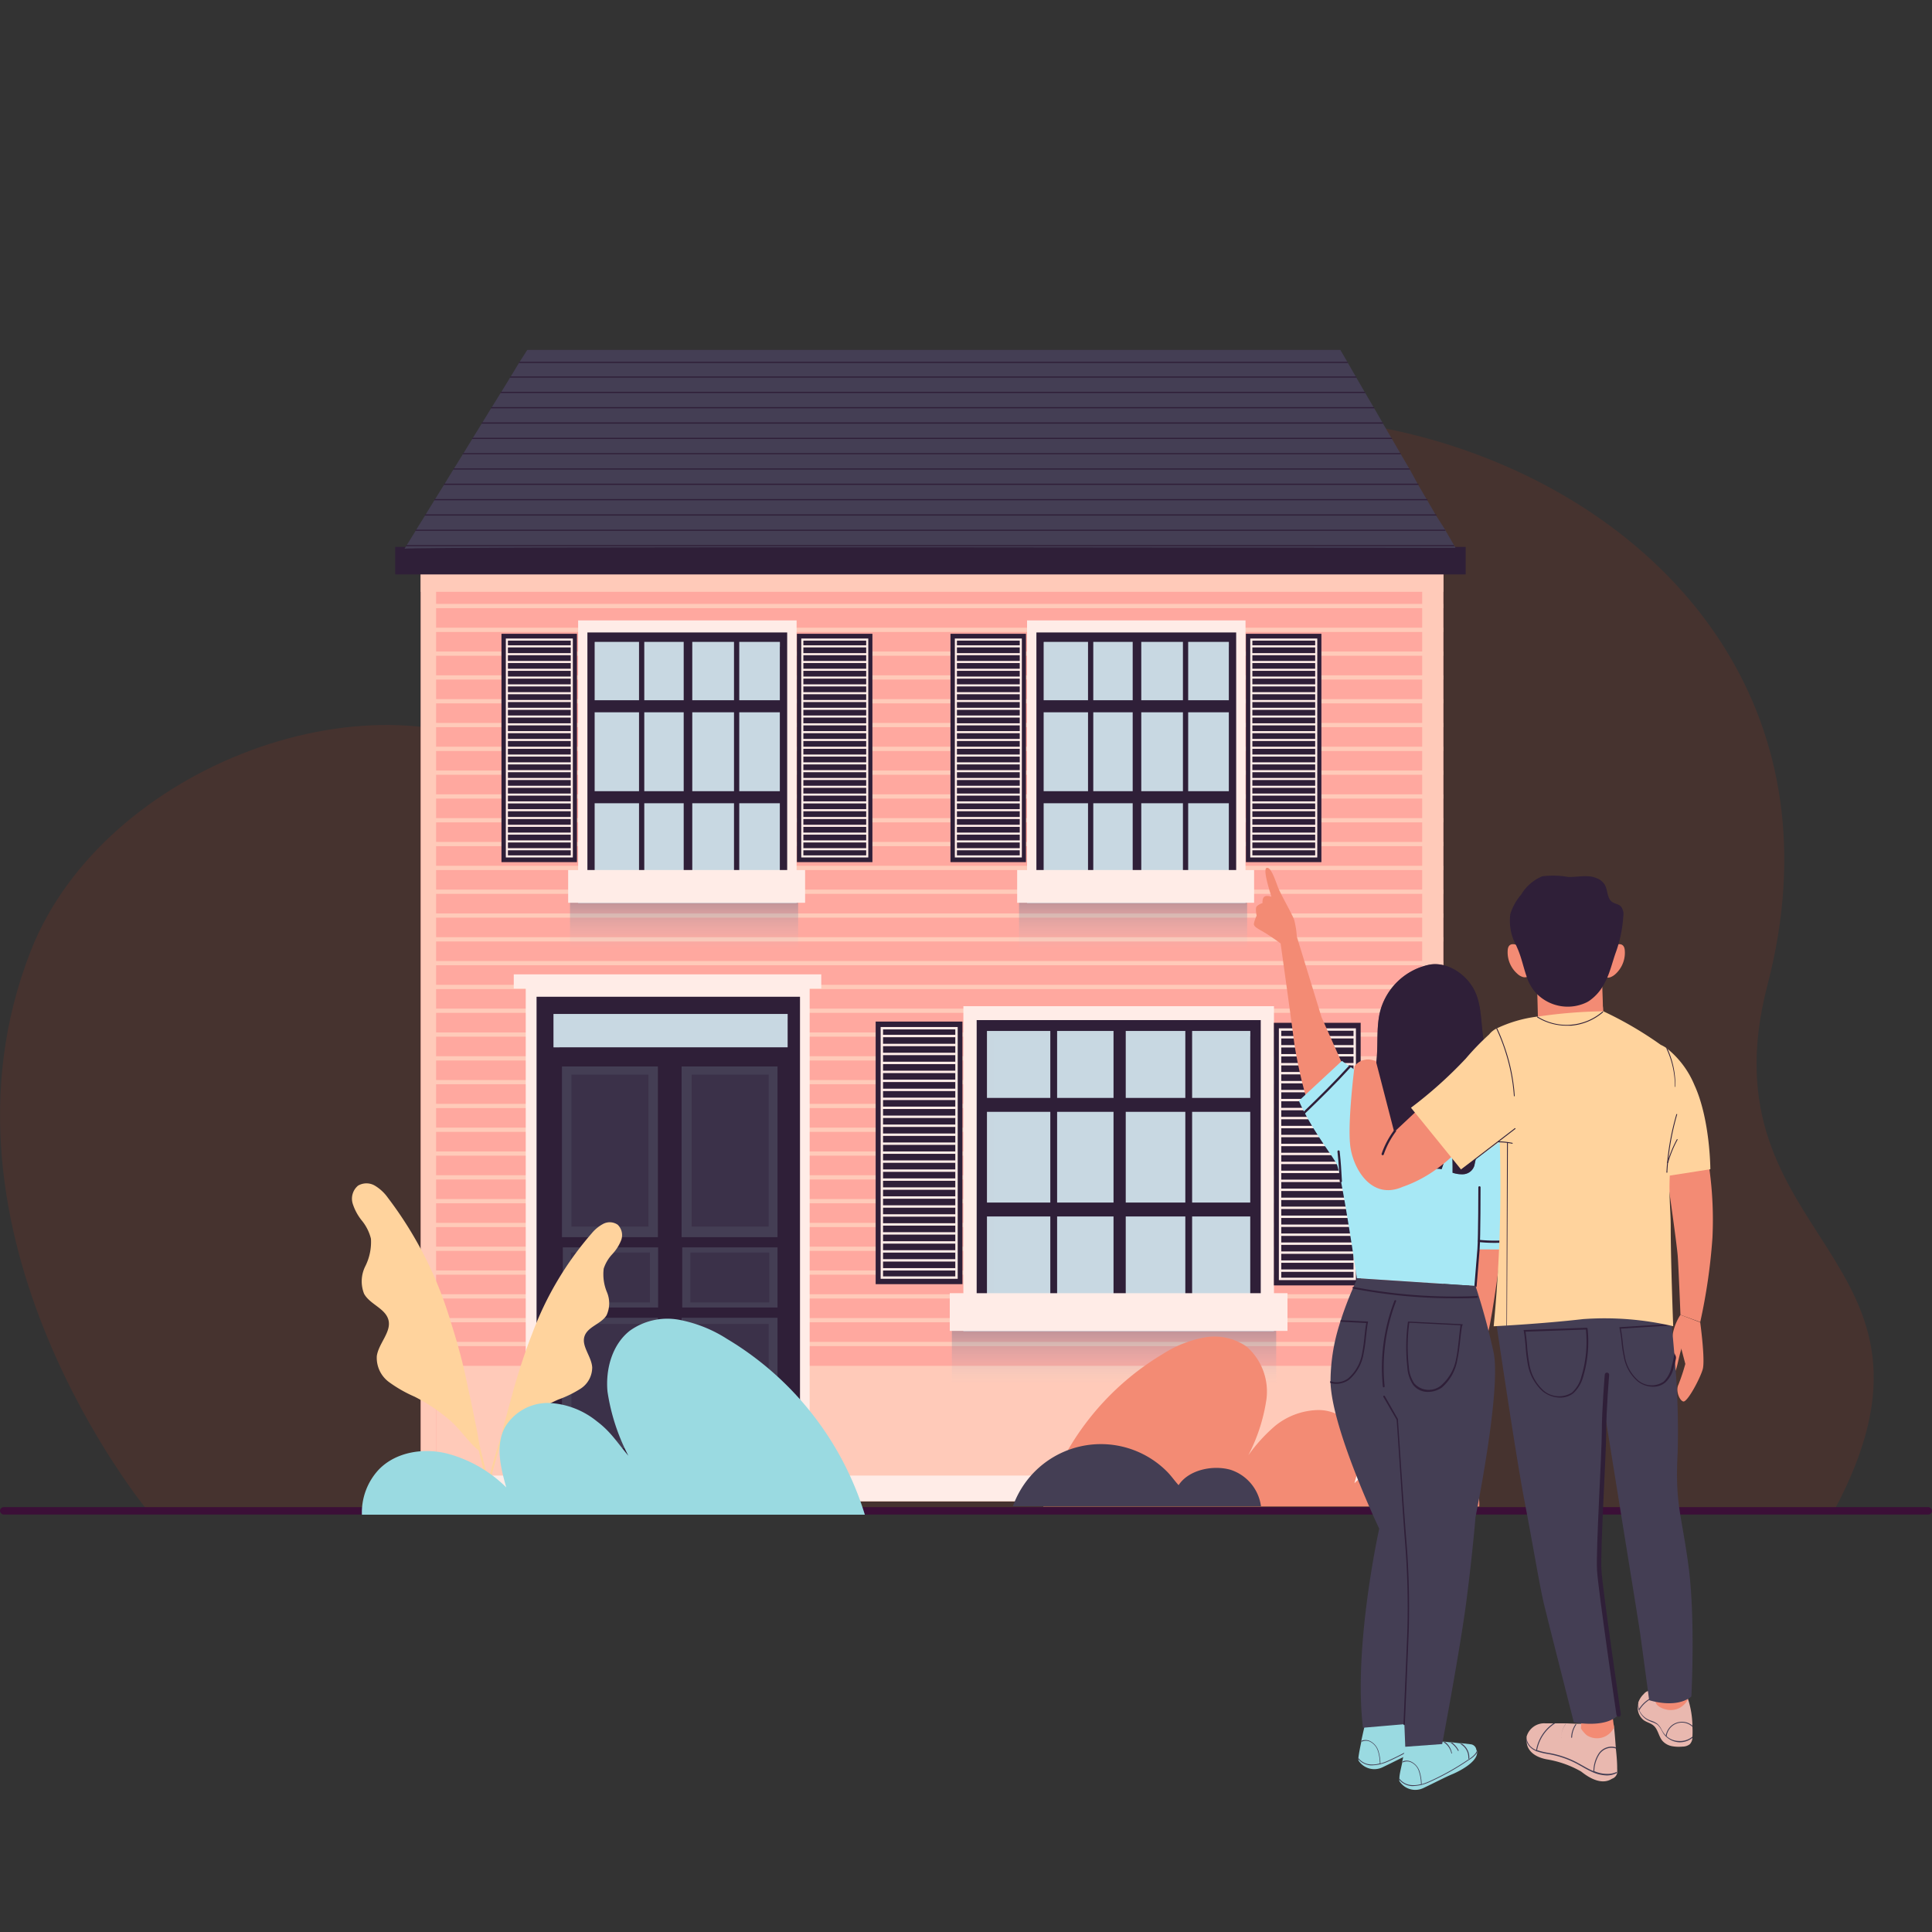 <svg xmlns="http://www.w3.org/2000/svg" xmlns:xlink="http://www.w3.org/1999/xlink" viewBox="0 0 250 250"><rect x="0" y="0" width="250" height="250" fill="#333333" stroke="none"/><defs><style>.cls-1{isolation:isolate;}.cls-2{fill:#f9320b;opacity:0.1;}.cls-3{fill:#3b0f37;}.cls-4{fill:#ffa89f;}.cls-12,.cls-14,.cls-15,.cls-17,.cls-19,.cls-20,.cls-25,.cls-26,.cls-30,.cls-33,.cls-5{fill:none;}.cls-5{stroke:#ffcab9;stroke-width:0.55px;}.cls-12,.cls-14,.cls-15,.cls-17,.cls-19,.cls-20,.cls-5{stroke-miterlimit:10;}.cls-6{fill:#ffcab9;}.cls-7{fill:#ffece7;}.cls-23,.cls-31,.cls-8{fill:#2f1f38;}.cls-9{fill:#fdd0d0;}.cls-10,.cls-11{fill:#c8d8e2;}.cls-11,.cls-13,.cls-16,.cls-18,.cls-21,.cls-31{mix-blend-mode:multiply;}.cls-11,.cls-21{opacity:0.52;}.cls-12,.cls-17,.cls-30,.cls-33{stroke:#2f1f38;}.cls-12{stroke-width:0.68px;}.cls-13,.cls-16,.cls-18{opacity:0.39;}.cls-13{fill:url(#linear-gradient);}.cls-14,.cls-15,.cls-19,.cls-20{stroke:#ffece7;}.cls-14{stroke-width:0.27px;}.cls-15{stroke-width:0.27px;}.cls-16{fill:url(#linear-gradient-2);}.cls-17{stroke-width:0.88px;}.cls-18{fill:url(#linear-gradient-3);}.cls-19{stroke-width:0.31px;}.cls-20{stroke-width:0.31px;}.cls-22{fill:#443e54;}.cls-23{opacity:0.38;}.cls-24{fill:#ffd39d;}.cls-25,.cls-26{stroke:#ffd39d;}.cls-25,.cls-26,.cls-30,.cls-33{stroke-linecap:round;stroke-linejoin:round;}.cls-25{stroke-width:0.23px;}.cls-26{stroke-width:0.27px;}.cls-27{fill:#9adae1;}.cls-28{fill:#f38b74;}.cls-29{fill:#a7e8f5;}.cls-30{stroke-width:0.29px;}.cls-31{opacity:0.56;}.cls-32{fill:#e9b8af;}.cls-33{stroke-width:0.57px;}</style><linearGradient id="linear-gradient" x1="88.52" y1="122.84" x2="88.52" y2="116.76" gradientUnits="userSpaceOnUse"><stop offset="0" stop-color="#c1d0d9" stop-opacity="0"/><stop offset="1" stop-color="#5e728d"/></linearGradient><linearGradient id="linear-gradient-2" x1="146.62" y1="122.84" x2="146.62" y2="116.76" xlink:href="#linear-gradient"/><linearGradient id="linear-gradient-3" x1="144.16" y1="179.14" x2="144.16" y2="172.15" xlink:href="#linear-gradient"/></defs><g class="cls-1"><g id="Layer_1" data-name="Layer 1"><path class="cls-2" d="M19.16,195.55S-10.51,159.81,4,123C13.44,99,48.9,85.89,68.9,99c8.53,5.59,35.87.18,50.46-23,28.37-45,127.37-17.68,109.35,51.46-8.72,33.45,26.54,34.67,8.57,68.11Z"/><rect class="cls-3" y="195.02" width="250" height="0.96" rx="0.48"/><rect class="cls-4" x="54.45" y="70.57" width="132.31" height="123.63"/><line class="cls-5" x1="54.52" y1="78.42" x2="186.74" y2="78.42"/><line class="cls-5" x1="54.52" y1="81.5" x2="186.74" y2="81.5"/><line class="cls-5" x1="54.52" y1="84.58" x2="186.74" y2="84.58"/><line class="cls-5" x1="54.52" y1="87.66" x2="186.74" y2="87.66"/><line class="cls-5" x1="54.52" y1="90.74" x2="186.74" y2="90.74"/><line class="cls-5" x1="54.52" y1="93.82" x2="186.74" y2="93.82"/><line class="cls-5" x1="54.52" y1="96.9" x2="186.74" y2="96.9"/><line class="cls-5" x1="54.52" y1="99.98" x2="186.74" y2="99.98"/><line class="cls-5" x1="54.52" y1="103.06" x2="186.74" y2="103.06"/><line class="cls-5" x1="54.52" y1="106.14" x2="186.74" y2="106.14"/><line class="cls-5" x1="54.52" y1="109.22" x2="186.74" y2="109.22"/><line class="cls-5" x1="54.52" y1="112.31" x2="186.74" y2="112.31"/><line class="cls-5" x1="54.52" y1="115.39" x2="186.74" y2="115.39"/><line class="cls-5" x1="54.52" y1="118.47" x2="186.74" y2="118.47"/><line class="cls-5" x1="54.52" y1="121.55" x2="186.74" y2="121.55"/><line class="cls-5" x1="54.52" y1="124.63" x2="186.74" y2="124.63"/><line class="cls-5" x1="54.52" y1="127.71" x2="186.74" y2="127.71"/><line class="cls-5" x1="54.52" y1="130.79" x2="186.74" y2="130.79"/><line class="cls-5" x1="54.52" y1="133.87" x2="186.74" y2="133.87"/><line class="cls-5" x1="54.52" y1="136.95" x2="186.74" y2="136.95"/><line class="cls-5" x1="54.52" y1="140.03" x2="186.74" y2="140.03"/><line class="cls-5" x1="54.52" y1="143.11" x2="186.74" y2="143.11"/><line class="cls-5" x1="54.52" y1="146.19" x2="186.74" y2="146.19"/><line class="cls-5" x1="54.52" y1="149.27" x2="186.74" y2="149.27"/><line class="cls-5" x1="54.52" y1="152.35" x2="186.74" y2="152.35"/><line class="cls-5" x1="54.52" y1="155.43" x2="186.74" y2="155.43"/><line class="cls-5" x1="54.52" y1="158.51" x2="186.74" y2="158.51"/><line class="cls-5" x1="54.52" y1="161.59" x2="186.74" y2="161.59"/><line class="cls-5" x1="54.52" y1="164.67" x2="186.74" y2="164.67"/><line class="cls-5" x1="54.52" y1="167.75" x2="186.74" y2="167.75"/><line class="cls-5" x1="54.52" y1="170.83" x2="186.74" y2="170.83"/><line class="cls-5" x1="54.52" y1="173.91" x2="186.74" y2="173.91"/><rect class="cls-6" x="54.45" y="73.26" width="132.31" height="3.32"/><rect class="cls-6" x="56.44" y="176.74" width="129.58" height="17.54"/><rect class="cls-6" x="54.45" y="69.41" width="1.98" height="124.8"/><rect class="cls-6" x="184.03" y="69.41" width="2.73" height="124.8"/><rect class="cls-7" x="74.81" y="80.28" width="28.27" height="36.61"/><rect class="cls-8" x="76.01" y="81.84" width="25.85" height="33.48"/><rect class="cls-9" x="77.42" y="83.67" width="23.03" height="29.83"/><rect class="cls-10" x="76.96" y="83.07" width="23.95" height="31.03"/><polygon class="cls-11" points="100.92 83.07 100.92 83.69 77.58 83.69 77.58 114.1 76.96 114.1 76.96 83.07 100.92 83.07"/><rect class="cls-8" x="88.47" y="82.26" width="1.11" height="32.33"/><rect class="cls-8" x="76.58" y="90.61" width="25.1" height="1.56"/><rect class="cls-8" x="76.58" y="102.38" width="25.1" height="1.56"/><line class="cls-12" x1="83.03" y1="82.52" x2="83.03" y2="113.13"/><line class="cls-12" x1="95.32" y1="82.52" x2="95.32" y2="113.13"/><rect class="cls-13" x="73.76" y="116.58" width="29.52" height="6.36"/><rect class="cls-7" x="73.52" y="112.58" width="30.66" height="4.24"/><rect class="cls-8" x="103.12" y="82.01" width="9.77" height="29.55"/><rect class="cls-14" x="103.82" y="82.76" width="8.4" height="28.06"/><line class="cls-15" x1="103.88" y1="83.64" x2="112.14" y2="83.64"/><line class="cls-15" x1="103.88" y1="84.65" x2="112.14" y2="84.65"/><line class="cls-15" x1="103.88" y1="85.66" x2="112.14" y2="85.66"/><line class="cls-15" x1="103.88" y1="86.67" x2="112.14" y2="86.67"/><line class="cls-15" x1="103.88" y1="87.68" x2="112.14" y2="87.68"/><line class="cls-15" x1="103.88" y1="88.69" x2="112.14" y2="88.69"/><line class="cls-15" x1="103.88" y1="89.7" x2="112.14" y2="89.7"/><line class="cls-15" x1="103.88" y1="90.71" x2="112.14" y2="90.71"/><line class="cls-15" x1="103.88" y1="91.72" x2="112.14" y2="91.72"/><line class="cls-15" x1="103.88" y1="92.72" x2="112.14" y2="92.72"/><line class="cls-15" x1="103.88" y1="93.73" x2="112.14" y2="93.73"/><line class="cls-15" x1="103.88" y1="94.74" x2="112.14" y2="94.74"/><line class="cls-15" x1="103.88" y1="95.75" x2="112.14" y2="95.75"/><line class="cls-15" x1="103.88" y1="96.76" x2="112.14" y2="96.76"/><line class="cls-15" x1="103.88" y1="97.77" x2="112.14" y2="97.77"/><line class="cls-15" x1="103.88" y1="98.78" x2="112.14" y2="98.78"/><line class="cls-15" x1="103.88" y1="99.79" x2="112.14" y2="99.79"/><line class="cls-15" x1="103.88" y1="100.8" x2="112.14" y2="100.8"/><line class="cls-15" x1="103.88" y1="101.81" x2="112.14" y2="101.81"/><line class="cls-15" x1="103.88" y1="102.82" x2="112.14" y2="102.82"/><line class="cls-15" x1="103.88" y1="103.83" x2="112.14" y2="103.83"/><line class="cls-15" x1="103.88" y1="104.84" x2="112.14" y2="104.84"/><line class="cls-15" x1="103.88" y1="105.85" x2="112.14" y2="105.85"/><line class="cls-15" x1="103.88" y1="106.86" x2="112.14" y2="106.86"/><line class="cls-15" x1="103.88" y1="107.87" x2="112.14" y2="107.87"/><line class="cls-15" x1="103.88" y1="108.88" x2="112.14" y2="108.88"/><line class="cls-15" x1="103.88" y1="109.89" x2="112.14" y2="109.89"/><rect class="cls-8" x="64.89" y="82.01" width="9.77" height="29.55"/><rect class="cls-14" x="65.59" y="82.76" width="8.4" height="28.06"/><line class="cls-15" x1="65.65" y1="83.64" x2="73.91" y2="83.64"/><line class="cls-15" x1="65.65" y1="84.65" x2="73.91" y2="84.65"/><line class="cls-15" x1="65.65" y1="85.66" x2="73.91" y2="85.66"/><line class="cls-15" x1="65.65" y1="86.67" x2="73.91" y2="86.67"/><line class="cls-15" x1="65.65" y1="87.68" x2="73.91" y2="87.68"/><line class="cls-15" x1="65.65" y1="88.69" x2="73.91" y2="88.69"/><line class="cls-15" x1="65.65" y1="89.7" x2="73.91" y2="89.7"/><line class="cls-15" x1="65.65" y1="90.71" x2="73.91" y2="90.71"/><line class="cls-15" x1="65.65" y1="91.72" x2="73.91" y2="91.72"/><line class="cls-15" x1="65.65" y1="92.72" x2="73.91" y2="92.72"/><line class="cls-15" x1="65.65" y1="93.73" x2="73.91" y2="93.73"/><line class="cls-15" x1="65.65" y1="94.74" x2="73.91" y2="94.74"/><line class="cls-15" x1="65.65" y1="95.75" x2="73.91" y2="95.75"/><line class="cls-15" x1="65.65" y1="96.76" x2="73.91" y2="96.76"/><line class="cls-15" x1="65.65" y1="97.77" x2="73.91" y2="97.77"/><line class="cls-15" x1="65.65" y1="98.78" x2="73.91" y2="98.78"/><line class="cls-15" x1="65.65" y1="99.79" x2="73.91" y2="99.79"/><line class="cls-15" x1="65.65" y1="100.8" x2="73.91" y2="100.8"/><line class="cls-15" x1="65.65" y1="101.81" x2="73.91" y2="101.81"/><line class="cls-15" x1="65.65" y1="102.82" x2="73.91" y2="102.82"/><line class="cls-15" x1="65.65" y1="103.83" x2="73.91" y2="103.83"/><line class="cls-15" x1="65.65" y1="104.84" x2="73.91" y2="104.84"/><line class="cls-15" x1="65.65" y1="105.85" x2="73.91" y2="105.85"/><line class="cls-15" x1="65.65" y1="106.86" x2="73.91" y2="106.86"/><line class="cls-15" x1="65.65" y1="107.87" x2="73.91" y2="107.87"/><line class="cls-15" x1="65.65" y1="108.88" x2="73.91" y2="108.88"/><line class="cls-15" x1="65.65" y1="109.89" x2="73.91" y2="109.89"/><rect class="cls-7" x="132.9" y="80.28" width="28.27" height="36.61"/><rect class="cls-8" x="134.11" y="81.84" width="25.85" height="33.48"/><rect class="cls-9" x="135.52" y="83.67" width="23.03" height="29.83"/><rect class="cls-10" x="135.06" y="83.07" width="23.95" height="31.03"/><polygon class="cls-11" points="159.01 83.07 159.01 83.69 135.68 83.69 135.68 114.1 135.06 114.1 135.06 83.07 159.01 83.07"/><rect class="cls-8" x="146.57" y="82.26" width="1.11" height="32.33"/><rect class="cls-8" x="134.68" y="90.61" width="25.1" height="1.56"/><rect class="cls-8" x="134.68" y="102.38" width="25.1" height="1.56"/><line class="cls-12" x1="141.13" y1="82.52" x2="141.13" y2="113.13"/><line class="cls-12" x1="153.41" y1="82.52" x2="153.41" y2="113.13"/><rect class="cls-16" x="131.86" y="116.58" width="29.52" height="6.36"/><rect class="cls-7" x="131.62" y="112.58" width="30.66" height="4.24"/><rect class="cls-8" x="161.22" y="82.01" width="9.77" height="29.55"/><rect class="cls-14" x="161.92" y="82.76" width="8.4" height="28.06"/><line class="cls-15" x1="161.97" y1="83.64" x2="170.24" y2="83.64"/><line class="cls-15" x1="161.97" y1="84.65" x2="170.24" y2="84.65"/><line class="cls-15" x1="161.97" y1="85.66" x2="170.24" y2="85.66"/><line class="cls-15" x1="161.97" y1="86.67" x2="170.24" y2="86.67"/><line class="cls-15" x1="161.97" y1="87.68" x2="170.24" y2="87.68"/><line class="cls-15" x1="161.97" y1="88.69" x2="170.24" y2="88.69"/><line class="cls-15" x1="161.97" y1="89.7" x2="170.24" y2="89.7"/><line class="cls-15" x1="161.97" y1="90.71" x2="170.24" y2="90.71"/><line class="cls-15" x1="161.97" y1="91.72" x2="170.24" y2="91.72"/><line class="cls-15" x1="161.97" y1="92.72" x2="170.24" y2="92.72"/><line class="cls-15" x1="161.97" y1="93.73" x2="170.24" y2="93.73"/><line class="cls-15" x1="161.97" y1="94.74" x2="170.24" y2="94.74"/><line class="cls-15" x1="161.97" y1="95.75" x2="170.24" y2="95.75"/><line class="cls-15" x1="161.97" y1="96.76" x2="170.24" y2="96.76"/><line class="cls-15" x1="161.97" y1="97.77" x2="170.24" y2="97.77"/><line class="cls-15" x1="161.97" y1="98.78" x2="170.24" y2="98.78"/><line class="cls-15" x1="161.97" y1="99.79" x2="170.24" y2="99.79"/><line class="cls-15" x1="161.97" y1="100.8" x2="170.24" y2="100.8"/><line class="cls-15" x1="161.97" y1="101.81" x2="170.24" y2="101.81"/><line class="cls-15" x1="161.97" y1="102.82" x2="170.24" y2="102.82"/><line class="cls-15" x1="161.97" y1="103.83" x2="170.24" y2="103.83"/><line class="cls-15" x1="161.97" y1="104.84" x2="170.24" y2="104.84"/><line class="cls-15" x1="161.97" y1="105.85" x2="170.24" y2="105.85"/><line class="cls-15" x1="161.97" y1="106.86" x2="170.24" y2="106.86"/><line class="cls-15" x1="161.97" y1="107.87" x2="170.24" y2="107.87"/><line class="cls-15" x1="161.97" y1="108.88" x2="170.24" y2="108.88"/><line class="cls-15" x1="161.97" y1="109.89" x2="170.24" y2="109.89"/><rect class="cls-8" x="122.99" y="82.01" width="9.77" height="29.55"/><rect class="cls-14" x="123.69" y="82.76" width="8.4" height="28.06"/><line class="cls-15" x1="123.74" y1="83.64" x2="132.01" y2="83.64"/><line class="cls-15" x1="123.74" y1="84.65" x2="132.01" y2="84.65"/><line class="cls-15" x1="123.74" y1="85.66" x2="132.01" y2="85.66"/><line class="cls-15" x1="123.74" y1="86.67" x2="132.01" y2="86.67"/><line class="cls-15" x1="123.74" y1="87.68" x2="132.01" y2="87.68"/><line class="cls-15" x1="123.74" y1="88.69" x2="132.01" y2="88.69"/><line class="cls-15" x1="123.74" y1="89.7" x2="132.01" y2="89.7"/><line class="cls-15" x1="123.74" y1="90.71" x2="132.01" y2="90.71"/><line class="cls-15" x1="123.74" y1="91.72" x2="132.01" y2="91.72"/><line class="cls-15" x1="123.74" y1="92.72" x2="132.01" y2="92.72"/><line class="cls-15" x1="123.74" y1="93.73" x2="132.01" y2="93.73"/><line class="cls-15" x1="123.74" y1="94.74" x2="132.01" y2="94.74"/><line class="cls-15" x1="123.74" y1="95.75" x2="132.01" y2="95.75"/><line class="cls-15" x1="123.74" y1="96.76" x2="132.01" y2="96.76"/><line class="cls-15" x1="123.74" y1="97.77" x2="132.01" y2="97.77"/><line class="cls-15" x1="123.74" y1="98.78" x2="132.01" y2="98.78"/><line class="cls-15" x1="123.74" y1="99.79" x2="132.01" y2="99.79"/><line class="cls-15" x1="123.74" y1="100.8" x2="132.01" y2="100.8"/><line class="cls-15" x1="123.74" y1="101.81" x2="132.01" y2="101.81"/><line class="cls-15" x1="123.74" y1="102.82" x2="132.01" y2="102.82"/><line class="cls-15" x1="123.74" y1="103.83" x2="132.01" y2="103.83"/><line class="cls-15" x1="123.74" y1="104.84" x2="132.01" y2="104.84"/><line class="cls-15" x1="123.74" y1="105.85" x2="132.01" y2="105.85"/><line class="cls-15" x1="123.74" y1="106.86" x2="132.01" y2="106.86"/><line class="cls-15" x1="123.74" y1="107.87" x2="132.01" y2="107.87"/><line class="cls-15" x1="123.74" y1="108.88" x2="132.01" y2="108.88"/><line class="cls-15" x1="123.74" y1="109.89" x2="132.01" y2="109.89"/><rect class="cls-7" x="124.66" y="130.2" width="40.19" height="42.1"/><rect class="cls-8" x="126.38" y="132" width="36.76" height="38.5"/><rect class="cls-9" x="128.38" y="134.09" width="32.75" height="34.31"/><rect class="cls-10" x="127.72" y="133.41" width="34.06" height="35.68"/><polygon class="cls-11" points="161.78 133.41 161.78 134.11 128.6 134.11 128.6 169.09 127.72 169.09 127.72 133.41 161.78 133.41"/><rect class="cls-8" x="144.09" y="132.48" width="1.58" height="37.18"/><rect class="cls-8" x="127.18" y="142.07" width="35.69" height="1.8"/><rect class="cls-8" x="127.18" y="155.61" width="35.69" height="1.8"/><line class="cls-17" x1="136.35" y1="132.78" x2="136.35" y2="167.98"/><line class="cls-17" x1="153.82" y1="132.78" x2="153.82" y2="167.98"/><rect class="cls-18" x="123.17" y="171.94" width="41.97" height="7.32"/><rect class="cls-7" x="122.9" y="167.34" width="43.7" height="4.88"/><rect class="cls-8" x="164.84" y="132.35" width="11.23" height="33.98"/><rect class="cls-19" x="165.64" y="133.22" width="9.66" height="32.27"/><line class="cls-20" x1="165.71" y1="134.22" x2="175.21" y2="134.22"/><line class="cls-20" x1="165.71" y1="135.39" x2="175.21" y2="135.39"/><line class="cls-20" x1="165.71" y1="136.55" x2="175.21" y2="136.55"/><line class="cls-20" x1="165.71" y1="137.71" x2="175.21" y2="137.71"/><line class="cls-20" x1="165.71" y1="138.87" x2="175.21" y2="138.87"/><line class="cls-20" x1="165.71" y1="140.03" x2="175.21" y2="140.03"/><line class="cls-20" x1="165.71" y1="141.19" x2="175.21" y2="141.19"/><line class="cls-20" x1="165.71" y1="142.35" x2="175.21" y2="142.35"/><line class="cls-20" x1="165.71" y1="143.51" x2="175.21" y2="143.51"/><line class="cls-20" x1="165.71" y1="144.68" x2="175.21" y2="144.68"/><line class="cls-20" x1="165.71" y1="145.84" x2="175.21" y2="145.84"/><line class="cls-20" x1="165.71" y1="147" x2="175.21" y2="147"/><line class="cls-20" x1="165.71" y1="148.16" x2="175.21" y2="148.16"/><line class="cls-20" x1="165.71" y1="149.32" x2="175.21" y2="149.32"/><line class="cls-20" x1="165.71" y1="150.48" x2="175.21" y2="150.48"/><line class="cls-20" x1="165.71" y1="151.64" x2="175.21" y2="151.64"/><line class="cls-20" x1="165.71" y1="152.8" x2="175.21" y2="152.8"/><line class="cls-20" x1="165.71" y1="153.96" x2="175.21" y2="153.96"/><line class="cls-20" x1="165.71" y1="155.13" x2="175.21" y2="155.13"/><line class="cls-20" x1="165.71" y1="156.29" x2="175.21" y2="156.29"/><line class="cls-20" x1="165.71" y1="157.45" x2="175.21" y2="157.45"/><line class="cls-20" x1="165.71" y1="158.61" x2="175.21" y2="158.61"/><line class="cls-20" x1="165.71" y1="159.77" x2="175.21" y2="159.77"/><line class="cls-20" x1="165.71" y1="160.93" x2="175.21" y2="160.93"/><line class="cls-20" x1="165.71" y1="162.09" x2="175.21" y2="162.09"/><line class="cls-20" x1="165.71" y1="163.25" x2="175.21" y2="163.25"/><line class="cls-20" x1="165.71" y1="164.42" x2="175.21" y2="164.42"/><rect class="cls-8" x="113.31" y="132.19" width="11.23" height="33.98"/><rect class="cls-19" x="114.11" y="133.05" width="9.66" height="32.27"/><line class="cls-20" x1="114.17" y1="134.06" x2="123.68" y2="134.06"/><line class="cls-20" x1="114.17" y1="135.22" x2="123.68" y2="135.22"/><line class="cls-20" x1="114.17" y1="136.38" x2="123.68" y2="136.38"/><line class="cls-20" x1="114.17" y1="137.54" x2="123.68" y2="137.54"/><line class="cls-20" x1="114.17" y1="138.7" x2="123.68" y2="138.7"/><line class="cls-20" x1="114.17" y1="139.86" x2="123.68" y2="139.86"/><line class="cls-20" x1="114.17" y1="141.03" x2="123.68" y2="141.03"/><line class="cls-20" x1="114.17" y1="142.19" x2="123.68" y2="142.19"/><line class="cls-20" x1="114.17" y1="143.35" x2="123.68" y2="143.35"/><line class="cls-20" x1="114.17" y1="144.51" x2="123.68" y2="144.51"/><line class="cls-20" x1="114.17" y1="145.67" x2="123.68" y2="145.67"/><line class="cls-20" x1="114.17" y1="146.83" x2="123.68" y2="146.83"/><line class="cls-20" x1="114.17" y1="147.99" x2="123.68" y2="147.99"/><line class="cls-20" x1="114.17" y1="149.15" x2="123.68" y2="149.15"/><line class="cls-20" x1="114.17" y1="150.31" x2="123.68" y2="150.31"/><line class="cls-20" x1="114.17" y1="151.48" x2="123.68" y2="151.48"/><line class="cls-20" x1="114.17" y1="152.64" x2="123.68" y2="152.64"/><line class="cls-20" x1="114.17" y1="153.8" x2="123.68" y2="153.8"/><line class="cls-20" x1="114.17" y1="154.96" x2="123.68" y2="154.96"/><line class="cls-20" x1="114.17" y1="156.12" x2="123.68" y2="156.12"/><line class="cls-20" x1="114.17" y1="157.28" x2="123.68" y2="157.28"/><line class="cls-20" x1="114.17" y1="158.44" x2="123.68" y2="158.44"/><line class="cls-20" x1="114.17" y1="159.6" x2="123.68" y2="159.6"/><line class="cls-20" x1="114.17" y1="160.77" x2="123.68" y2="160.77"/><line class="cls-20" x1="114.17" y1="161.93" x2="123.68" y2="161.93"/><line class="cls-20" x1="114.17" y1="163.09" x2="123.68" y2="163.09"/><line class="cls-20" x1="114.17" y1="164.25" x2="123.68" y2="164.25"/><rect class="cls-7" x="68.03" y="127.59" width="36.74" height="66.53"/><rect class="cls-8" x="69.43" y="128.98" width="34.09" height="64.85"/><rect class="cls-10" x="71.63" y="131.21" width="30.29" height="4.31"/><g class="cls-21"><polygon class="cls-10" points="101.91 131.21 101.91 131.95 72.38 131.95 72.38 135.52 71.63 135.52 71.63 131.21 101.91 131.21"/></g><rect class="cls-22" x="72.72" y="138" width="12.41" height="22.09"/><rect class="cls-23" x="73.94" y="139.05" width="9.97" height="19.67"/><rect class="cls-22" x="72.83" y="161.41" width="12.33" height="7.78"/><rect class="cls-23" x="73.88" y="162.08" width="10.22" height="6.45"/><rect class="cls-22" x="88.28" y="161.41" width="12.33" height="7.78"/><rect class="cls-23" x="89.33" y="162.08" width="10.22" height="6.45"/><rect class="cls-22" x="88.2" y="138" width="12.41" height="22.09"/><rect class="cls-23" x="89.5" y="139.05" width="9.97" height="19.67"/><rect class="cls-22" x="72.72" y="170.52" width="12.41" height="16.88"/><rect class="cls-23" x="73.94" y="171.32" width="9.97" height="15.03"/><rect class="cls-22" x="88.2" y="170.52" width="12.41" height="16.88"/><rect class="cls-23" x="89.5" y="171.32" width="9.97" height="15.03"/><rect class="cls-7" x="66.48" y="126.08" width="39.79" height="1.84"/><rect class="cls-7" x="54.57" y="190.94" width="132.28" height="3.31"/><rect class="cls-8" x="51.14" y="70.77" width="138.52" height="3.56"/><path class="cls-22" d="M188.34,70.89s-136-.23-136,.12l.21-.33.09-.15,1.13-1.83.09-.16L55,66.71l.09-.15,1.12-1.83.1-.15,1.13-1.83.1-.16,1.12-1.83.1-.15,1.13-1.83.1-.15,1.12-1.83.09-.15,1.13-1.83.1-.16,1.12-1.83.1-.15,1.13-1.83.1-.15L66,48.87l.1-.16L67.13,47l.1-.16,1-1.56H173.44l.91,1.56.09.16,1,1.74.09.16,1.06,1.83.09.15,1.07,1.83.09.15,1.06,1.83.08.16,1.07,1.83.09.15,1.06,1.83.09.15,1.07,1.83.09.15,1,1.83.09.16,1.07,1.83.09.15,1.06,1.83.09.15L187,68.54l.08.16,1.06,1.83.09.15Z"/><polygon class="cls-8" points="174.44 46.97 67.13 46.97 67.23 46.81 174.35 46.81 174.44 46.97"/><polygon class="cls-8" points="175.54 48.87 65.97 48.87 66.06 48.71 175.46 48.71 175.54 48.87"/><polygon class="cls-8" points="176.69 50.85 64.74 50.85 64.84 50.7 176.6 50.7 176.69 50.85"/><polygon class="cls-8" points="177.85 52.83 63.51 52.83 63.61 52.68 177.76 52.68 177.85 52.83"/><polygon class="cls-8" points="178.99 54.82 62.29 54.82 62.39 54.66 178.91 54.66 178.99 54.82"/><polygon class="cls-8" points="180.15 56.8 61.07 56.8 61.16 56.65 180.06 56.65 180.15 56.8"/><polygon class="cls-8" points="181.3 58.78 59.85 58.78 59.95 58.63 181.21 58.63 181.3 58.78"/><polygon class="cls-8" points="182.46 60.76 58.62 60.76 58.72 60.61 182.37 60.61 182.46 60.76"/><polygon class="cls-8" points="183.6 62.74 57.4 62.74 57.5 62.59 183.51 62.59 183.6 62.74"/><polygon class="cls-8" points="184.76 64.73 56.17 64.73 56.27 64.58 184.67 64.58 184.76 64.73"/><polygon class="cls-8" points="185.91 66.71 54.96 66.71 55.05 66.56 185.82 66.56 185.91 66.71"/><polygon class="cls-8" points="187.06 68.69 53.73 68.69 53.82 68.54 186.98 68.54 187.06 68.69"/><polygon class="cls-8" points="188.21 70.68 52.51 70.68 52.59 70.53 188.12 70.53 188.21 70.68"/><path class="cls-24" d="M68.86,172.59a42.06,42.06,0,0,1,7.71-13,4.92,4.92,0,0,1,1.5-1.23,1.82,1.82,0,0,1,1.86.12,1.88,1.88,0,0,1,.45,2,5.75,5.75,0,0,1-1.16,1.82,5,5,0,0,0-1.1,1.86,6,6,0,0,0,.42,3.05,3.69,3.69,0,0,1-.06,3c-.71,1.13-2.44,1.45-2.85,2.72s.91,2.59,1,4a3.27,3.27,0,0,1-1.48,2.75,14.2,14.2,0,0,1-2.93,1.43,19.68,19.68,0,0,0-4,2.36c-1.2.91-2.28,2.38-3.49,3.17a27.23,27.23,0,0,1,.73-3.17c.33-1.23.67-2.46,1-3.68C67.16,177.34,67.94,174.94,68.86,172.59Z"/><path class="cls-25" d="M63.41,191.24a72.2,72.2,0,0,1,2.41-7.74"/><path class="cls-24" d="M58.31,171A49.86,49.86,0,0,0,50.2,155a5.58,5.58,0,0,0-1.68-1.57,2.14,2.14,0,0,0-2.2,0,2.2,2.2,0,0,0-.68,2.32A6.73,6.73,0,0,0,46.87,158,6,6,0,0,1,48,160.29a7,7,0,0,1-.73,3.56,4.36,4.36,0,0,0-.16,3.56c.76,1.39,2.78,1.89,3.16,3.42s-1.27,3-1.51,4.63a3.89,3.89,0,0,0,1.55,3.36,17.2,17.2,0,0,0,3.34,1.91,22.89,22.89,0,0,1,4.59,3.08c1.35,1.16,2.51,3,3.87,4a30.91,30.91,0,0,0-.62-3.79c-.29-1.48-.6-3-.93-4.42C60,176.69,59.21,173.8,58.31,171Z"/><path class="cls-26" d="M63.33,193.35a87.48,87.48,0,0,0-2.26-9.3"/><path class="cls-27" d="M46.83,196h65.08a40.26,40.26,0,0,0-17.84-22.75,17.49,17.49,0,0,0-6.19-2.47,8.35,8.35,0,0,0-6.36,1.4c-2.31,1.79-3.18,5-2.91,7.89a26.33,26.33,0,0,0,2.7,8.3c-1.47-1.73-2.25-3.08-4.07-4.45A10.62,10.62,0,0,0,71,181.54a6.47,6.47,0,0,0-5.68,3.18c-1.23,2.35-.54,5.2.19,7.75a17.07,17.07,0,0,0-7.61-4.37c-3.11-.79-6.72-.22-8.92,2.1A8.15,8.15,0,0,0,46.83,196Z"/><path class="cls-28" d="M191.42,194.94H135a34.92,34.92,0,0,1,15.46-19.73,15.13,15.13,0,0,1,5.37-2.14,7.26,7.26,0,0,1,5.52,1.21,7.75,7.75,0,0,1,2.52,6.84,23,23,0,0,1-2.34,7.2,20.91,20.91,0,0,1,3.53-3.86,9.14,9.14,0,0,1,5.44-2,5.57,5.57,0,0,1,4.92,2.75c1.07,2,.47,4.51-.16,6.72a14.78,14.78,0,0,1,6.6-3.79,8,8,0,0,1,7.74,1.82A7.07,7.07,0,0,1,191.42,194.94Z"/><path class="cls-22" d="M163.17,194.91h-32.1a12.08,12.08,0,0,1,20-4.43c.53.55.92,1.13,1.44,1.7,1.31-2,4.42-2.63,6.69-2A5.76,5.76,0,0,1,163.17,194.91Z"/><path class="cls-28" d="M171,131.61l-3.19-10.41h0a11.73,11.73,0,0,0-.34-2.16c-.23-.7-1.77-3.35-2.12-4.28s-.91-2.65-1.46-2.45.64,3.73.64,3.73-.64-.23-.93,0-.23.82-.23.82a1.88,1.88,0,0,0-.76.43c-.21.27,0,1.2,0,1.2a4.72,4.72,0,0,0-.35,1c-.09.44.58.7,1.45,1.23s2,1.36,2,1.36,1.32,9.41,1.78,13a58.79,58.79,0,0,0,1.87,8.08l4.74-4.58Z"/><path class="cls-27" d="M185.84,224.08c-.06,1.29-2.39,2.47-3.15,2.78-.93.39-2.25,1.09-3.8,1.83a2.44,2.44,0,0,1-3.11-.89,1,1,0,0,1,0-.19h0a1.11,1.11,0,0,1,0-.17c.05-.48.21-1.29.38-2.09l0-.13c.23-1.08.47-2.08.47-2.08l3.93-.54.8.1.24,0,.71.09.23,0,1,.12.29,0h0l1.19.14a.82.82,0,0,1,.65.45.92.92,0,0,1,.08.27A.93.93,0,0,1,185.84,224.08Z"/><path class="cls-22" d="M185.84,224.08a1.87,1.87,0,0,1-.2.29,3.85,3.85,0,0,1-.93.73,31.91,31.91,0,0,1-5.12,2.85,5.39,5.39,0,0,1-2,.48h-.27a2.33,2.33,0,0,1-1.57-.81h0a1.11,1.11,0,0,1,0-.17,2.12,2.12,0,0,0,1.57.87,3.35,3.35,0,0,0,1.18-.12l.12,0a7.77,7.77,0,0,0,.89-.32,32.86,32.86,0,0,0,5.1-2.83l.17-.11a3.54,3.54,0,0,0,.73-.6,1.32,1.32,0,0,0,.27-.45A.93.93,0,0,1,185.84,224.08Z"/><path class="cls-22" d="M178.66,228.22h-.11a.08.08,0,0,0,0,0,5.53,5.53,0,0,0-.26-1.66,2,2,0,0,0-1.1-1.23,1.31,1.31,0,0,0-1,.05l0-.13a1.43,1.43,0,0,1,1,0,2.14,2.14,0,0,1,1.17,1.3,6,6,0,0,1,.27,1.68Z"/><path class="cls-22" d="M184.82,224.9h-.12a2,2,0,0,0-.45-1.44,2.06,2.06,0,0,0-.64-.5l.29,0h0a2,2,0,0,1,.43.39A2.15,2.15,0,0,1,184.82,224.9Z"/><path class="cls-22" d="M182.57,224.15a.06.06,0,0,1,0,.07h0s-.06,0-.06,0a2.29,2.29,0,0,0-1.06-1.49l.24,0A2.4,2.4,0,0,1,182.57,224.15Z"/><path class="cls-22" d="M183.39,223.92h0a.05.05,0,0,1-.05,0,3,3,0,0,0-1-1.1l.23,0a3,3,0,0,1,.83,1A.07.07,0,0,1,183.39,223.92Z"/><path class="cls-27" d="M191.14,226.77c0,1.28-2.39,2.46-3.14,2.78-.93.38-2.25,1.08-3.81,1.82a2.44,2.44,0,0,1-3.11-.89.59.59,0,0,1,0-.19h0a1.21,1.21,0,0,1,0-.18c0-.48.21-1.29.38-2.08l0-.14c.23-1.07.47-2.07.47-2.07l3.93-.55.8.1.25,0,.7.08.23,0,1,.12.29,0h0l1.19.14a.82.82,0,0,1,.64.45.92.92,0,0,1,.08.27A.65.65,0,0,1,191.14,226.77Z"/><path class="cls-22" d="M191.14,226.77a1.31,1.31,0,0,1-.2.28,3.85,3.85,0,0,1-.93.73,32.25,32.25,0,0,1-5.11,2.85,5.39,5.39,0,0,1-2,.48h-.27a2.29,2.29,0,0,1-1.57-.81h0a1.21,1.21,0,0,1,0-.18,2.14,2.14,0,0,0,1.57.87,3.42,3.42,0,0,0,1.19-.11l.11,0a7.3,7.3,0,0,0,.9-.32,33.23,33.23,0,0,0,5.09-2.83l.17-.11a3.54,3.54,0,0,0,.73-.6,1.18,1.18,0,0,0,.27-.45A.65.65,0,0,1,191.14,226.77Z"/><path class="cls-22" d="M184,230.9h-.12v0a5.56,5.56,0,0,0-.27-1.67,1.91,1.91,0,0,0-1.09-1.22,1.24,1.24,0,0,0-1,.05l0-.14a1.38,1.38,0,0,1,1,0,2.1,2.1,0,0,1,1.17,1.29,5.68,5.68,0,0,1,.27,1.68A.13.13,0,0,1,184,230.9Z"/><path class="cls-22" d="M190.12,227.58H190a2,2,0,0,0-.46-1.44,2.06,2.06,0,0,0-.64-.5l.29,0h0a2.27,2.27,0,0,1,.43.39A2.14,2.14,0,0,1,190.12,227.58Z"/><path class="cls-22" d="M187.87,226.83a.05.05,0,0,1,0,.07h0a.07.07,0,0,1-.06,0,2.26,2.26,0,0,0-1.06-1.49l.25,0A2.34,2.34,0,0,1,187.87,226.83Z"/><path class="cls-22" d="M188.69,226.6h0a.05.05,0,0,1,0,0,2.91,2.91,0,0,0-1-1.1l.23,0a3,3,0,0,1,.83,1S188.72,226.59,188.69,226.6Z"/><path class="cls-28" d="M194.27,161.53s-1.09,8.56-1.71,10.89l-2.48-5.6.62-5.68Z"/><path class="cls-29" d="M196.06,161.69,195.9,156a27.74,27.74,0,0,0-2.79-10.72,2.81,2.81,0,0,0-1.81-1.46,16.52,16.52,0,0,0-6-2.58s-3.66.62-5.52-.16a50.57,50.57,0,0,1-6.14-3.8l-5.56,5.16c1.4,3.31,4.24,7,4.86,8.12s2.64,14.85,2.64,14.85l15.31,1,.32-4.74Z"/><path class="cls-30" d="M191.44,153.64s0,6.41-.12,8-.39,4.78-.39,4.78"/><path class="cls-30" d="M191.4,160.58a19.71,19.71,0,0,0,4.73-.09"/><path class="cls-30" d="M173.21,149c.18,1.69.19,2.2.29,3.85"/><path class="cls-30" d="M168.75,144c2.08-2,4-3.89,5.92-6"/><path class="cls-22" d="M190.93,196.3s-.35,4.44-1.16,10.73-3.15,18.65-3.15,18.65l-4.78.35-.11-2.8v-.11h-.11l-5.25.45c-1.28-10.49,2.1-25.76,2.1-25.76s-6.06-12.71-6.3-18.88v-.07a1.62,1.62,0,0,1,0-.22,24.8,24.8,0,0,1,1.3-7.69l.06-.2a43.24,43.24,0,0,1,1.55-4.07,1.67,1.67,0,0,0,.08-.2h0c.27-.61.45-1,.46-1.08l15.31,1a88.33,88.33,0,0,1,2.33,8.54C194.31,179.75,190.93,196.3,190.93,196.3Z"/><path class="cls-8" d="M181.72,223.23h0a.11.11,0,0,1-.11-.12c0-.08.35-8.17.5-12.08a104.42,104.42,0,0,0-.31-11.64c-.22-2.64-1-15-1.08-15.68l-1.7-2.93a.11.11,0,0,1,0-.15.12.12,0,0,1,.16,0l1.71,3a.09.09,0,0,1,0,0c0,.13.86,13,1.09,15.7a107.38,107.38,0,0,1,.31,11.67c-.15,3.91-.5,12-.5,12.08A.13.13,0,0,1,181.72,223.23Z"/><path class="cls-8" d="M179.06,179.52a.13.13,0,0,1-.12-.11,24.14,24.14,0,0,1,1.5-11.1.12.12,0,0,1,.15-.07.11.11,0,0,1,.06.15,23.86,23.86,0,0,0-1.48,11,.12.12,0,0,1-.1.13Z"/><path class="cls-8" d="M188.21,168a69.46,69.46,0,0,1-13.1-1.25.12.12,0,0,1,0-.23,68.66,68.66,0,0,0,16,1.19c.06,0,.11,0,.12.11a.12.12,0,0,1-.11.12C190.18,168,189.2,168,188.21,168Z"/><path class="cls-8" d="M189.23,171.35a.12.12,0,0,0-.08,0l-6.86-.34s-.11,0-.11.1a24,24,0,0,0-.07,5.84,4.67,4.67,0,0,0,.75,2.26,2.39,2.39,0,0,0,1.94.9,3.15,3.15,0,0,0,1.79-.57,6.11,6.11,0,0,0,2-3.63c.16-.74.26-1.58.35-2.39s.15-1.4.27-2A.1.1,0,0,0,189.23,171.35Zm-.47,2.1c-.09.81-.18,1.64-.34,2.38a5.93,5.93,0,0,1-2,3.49A2.51,2.51,0,0,1,183,179a4.45,4.45,0,0,1-.7-2.14,23.42,23.42,0,0,1,.06-5.7l6.62.33C188.9,172.14,188.83,172.81,188.76,173.45Z"/><path class="cls-8" d="M177,171a.12.12,0,0,0-.08,0l-3.43-.17-.06.2,3.36.17c-.1.56-.16,1.18-.23,1.78a21.18,21.18,0,0,1-.31,2.18,5.45,5.45,0,0,1-1.81,3.21,2.48,2.48,0,0,1-2.31.35,1.62,1.62,0,0,0,0,.22,2.28,2.28,0,0,0,.78.13,2.89,2.89,0,0,0,1.65-.53,5.61,5.61,0,0,0,1.88-3.34,21.35,21.35,0,0,0,.32-2.21c.07-.63.14-1.28.25-1.87A.11.11,0,0,0,177,171Z"/><path class="cls-8" d="M190.79,150.8a1.59,1.59,0,0,1-1.5,1.15,3.81,3.81,0,0,1-1.33-.2,33.56,33.56,0,0,0-.42-5.92,15.23,15.23,0,0,1-1,5.46,2.9,2.9,0,0,0-1.17,0c-.9.17-1.68.93-2.58.79a4.06,4.06,0,0,1-1.33-.63,2.4,2.4,0,0,0-.77-.28,27.2,27.2,0,0,1-.43-3.6,15.78,15.78,0,0,0-.41,3.81,4.26,4.26,0,0,1-1.55.42,1.72,1.72,0,0,1-1.63-.85,4.35,4.35,0,0,1-.19-1.4c-.13-1.43-1.19-2.65-1.33-4.08-.21-2.12,1.59-3.86,2.4-5.84,1.14-2.77.3-6,1.07-8.88a8.35,8.35,0,0,1,6.29-5.91c2.32-.47,4.85,1.22,5.89,3.34,1.14,2.31.7,5.08,1.45,7.54a27.45,27.45,0,0,1,1.14,5.66C193.62,144.7,191.39,147.47,190.79,150.8Z"/><path class="cls-31" d="M190.79,150.8a1.59,1.59,0,0,1-1.5,1.15,3.81,3.81,0,0,1-1.33-.2,33.56,33.56,0,0,0-.42-5.92,15.23,15.23,0,0,1-1,5.46,2.9,2.9,0,0,0-1.17,0c-.9.17-1.68.93-2.58.79a4.06,4.06,0,0,1-1.33-.63,2.4,2.4,0,0,0-.77-.28,27.2,27.2,0,0,1-.43-3.6,15.78,15.78,0,0,0-.41,3.81,4.26,4.26,0,0,1-1.55.42,1.72,1.72,0,0,1-1.63-.85,4.35,4.35,0,0,1-.19-1.4c-.13-1.43-1.19-2.65-1.33-4.08-.21-2.12,1.59-3.86,2.4-5.84,1.14-2.77.3-6,1.07-8.88a8.35,8.35,0,0,1,6.29-5.91c2.32-.47,4.85,1.22,5.89,3.34,1.14,2.31.7,5.08,1.45,7.54a27.45,27.45,0,0,1,1.14,5.66C193.62,144.7,191.39,147.47,190.79,150.8Z"/><path class="cls-28" d="M186,141.23l-5.59,5.25-2.36-9.13a2.21,2.21,0,0,0-2.77.6s-.91,7.11-.57,10.22c.31,2.91,2.68,7.19,6.76,5.42a16.79,16.79,0,0,0,4.37-2.28,18.74,18.74,0,0,0,4.46-4.44Z"/><path class="cls-30" d="M180.51,146.34a11,11,0,0,0-1.59,3"/><path class="cls-28" d="M195.1,122.91a3.7,3.7,0,0,0,1.26,3.11,1.75,1.75,0,0,0,.68.4.91.91,0,0,0,.76-.1c.86-.61.09-2.49-.36-3.17S195.23,121.48,195.1,122.91Z"/><path class="cls-28" d="M207.59,126.39a.46.46,0,0,0,.16.07,1,1,0,0,0,.61,0,2,2,0,0,0,.67-.41,3.73,3.73,0,0,0,1.21-3.14c-.1-.88-.8-.85-1.42-.52a2.45,2.45,0,0,0-.92.8C207.46,123.9,206.73,125.8,207.59,126.39Z"/><path class="cls-28" d="M198.88,126.84l.05,1.83.07,2.76v.26s.93.79,4.14.74a6.49,6.49,0,0,0,3.74-1.05,2.72,2.72,0,0,0,.58-.52c0-.18,0-.41-.05-.68,0-.73-.06-1.72-.07-2.47s0-1.14,0-1.14l-1.27,0Z"/><path class="cls-8" d="M196.2,122.35l.15.35c.52,1.16.77,2.44,1.18,3.62a5.66,5.66,0,0,0,1.4,2.35l.1.09a5.64,5.64,0,0,0,6.33.92l.24-.14a6.11,6.11,0,0,0,1.75-1.83c.16-.26.3-.52.43-.78.05-.09.09-.18.13-.27.48-1.06.78-2.31,1.16-3.38.07-.19.14-.39.2-.58a16.87,16.87,0,0,0,.78-4.11,1.63,1.63,0,0,0-.31-1.3c-.31-.31-.82-.34-1.17-.61-.61-.47-.52-1.41-.86-2.1a2,2,0,0,0-1.08-.93,3,3,0,0,0-1.09-.26c-.86-.06-1.72.11-2.59.09a11.58,11.58,0,0,0-3.37-.09,5.7,5.7,0,0,0-2.73,2.35,7.14,7.14,0,0,0-1.41,2.52A6.61,6.61,0,0,0,196.2,122.35Z"/><path class="cls-28" d="M215.64,151.66s1.34,9.21,1.46,10.9.35,7.58.35,7.58l2.56.93a74.47,74.47,0,0,0,1.58-10.9,48.18,48.18,0,0,0-.56-10Z"/><path class="cls-28" d="M217.45,170.14a6.8,6.8,0,0,0-1.11,3.63c.08,1.9-.11,4,.31,3.81s.66-3.07,1.36-4,2-2.47,2-2.47Z"/><path class="cls-28" d="M220,171.07s.68,4.91.33,6.12-2,4.31-2.52,4.16-1-1.44-.62-2.18a25.64,25.64,0,0,0,.89-2.68l-.85-3.23Z"/><path class="cls-32" d="M209.26,228.8a3.22,3.22,0,0,1,0,.48.83.83,0,0,0,0,.15,1,1,0,0,1-.67.74c-1.54,1-3.43-.5-4-.94a13.23,13.23,0,0,0-4.43-1.57c-1.7-.32-2.57-1.21-2.62-2.32a3,3,0,0,1,0-.42l0-.2A2.37,2.37,0,0,1,200,223c.2,0,.59,0,1.06,0h.21l1.26,0h.13l1.28.05H204l.7,0s4-.06,4.08.06.19,1.5.3,2.94v.13h0C209.21,227.29,209.27,228.29,209.26,228.8Z"/><path class="cls-28" d="M204.71,221.77l-.14,1.83c0,.19.64.87.76.94a2.43,2.43,0,0,0,3.52-1l-.29-2.36Z"/><path class="cls-22" d="M209.21,229.28a.83.83,0,0,0,0,.15,2.8,2.8,0,0,1-1.23.31h-.08a4.83,4.83,0,0,1-2.06-.54c-.39-.18-.77-.39-1.13-.6l-.8-.44a12.25,12.25,0,0,0-3.31-1.14l-.34-.06a8,8,0,0,1-1.42-.35h0a2.47,2.47,0,0,1-.9-.59,2,2,0,0,1-.4-.67,3,3,0,0,1,0-.42,1.91,1.91,0,0,0,.46,1,2.36,2.36,0,0,0,.84.55l.11,0a8.32,8.32,0,0,0,1.35.33l.34.06a12.36,12.36,0,0,1,3.34,1.15l.8.44c.37.21.74.42,1.13.6l.34.15.11,0a4.15,4.15,0,0,0,1.63.33A2.71,2.71,0,0,0,209.21,229.28Z"/><path class="cls-22" d="M201.24,223a5.24,5.24,0,0,0-2.35,3.51.34.34,0,0,0,0,.1h-.12s0-.08,0-.12A5.35,5.35,0,0,1,201,223h.21Z"/><path class="cls-22" d="M209.13,226.27a1.88,1.88,0,0,0-2.15.7,4.28,4.28,0,0,0-.68,2.32v0h-.11v-.07a4.3,4.3,0,0,1,.7-2.35,2,2,0,0,1,2.23-.76Z"/><path class="cls-22" d="M202.63,223.06a3.07,3.07,0,0,0-.62,1.75.06.06,0,0,1,0,.06h0a.07.07,0,0,1,0-.06,3.18,3.18,0,0,1,.6-1.76Z"/><path class="cls-22" d="M204,223.12a3.17,3.17,0,0,0-.57,1.69.06.06,0,0,1-.06.06h0s-.06,0-.06-.06a3.31,3.31,0,0,1,.56-1.7Z"/><path class="cls-32" d="M219,223.3h0a.75.75,0,0,1,0,.15,10.85,10.85,0,0,1,0,1.27h0c0,.06,0,.11,0,.16a1.32,1.32,0,0,1-.34.82,1.55,1.55,0,0,1-.95.31,4.91,4.91,0,0,1-1.38-.06,2.22,2.22,0,0,1-1.2-.67c-.51-.59-.57-1.5-1.17-2-.36-.31-.87-.41-1.26-.69a2,2,0,0,1-.76-1.84,2.33,2.33,0,0,1,.05-.28c0-.06,0-.11,0-.16a2.74,2.74,0,0,1,.72-1.11,1.08,1.08,0,0,1,1-.42c.54.07,1.08.12,1.61.21s1,.2,1.57.33l.77.21c.1,0,.72.16.74.24A11.87,11.87,0,0,1,219,223.3Z"/><path class="cls-22" d="M219,224.72h0c0,.06,0,.11,0,.16a2.64,2.64,0,0,1-1.62.57h-.08a2.65,2.65,0,0,1-2.06-1.14l-.23-.4a2.45,2.45,0,0,0-.53-.73,2.53,2.53,0,0,0-.72-.35c-.13-.05-.27-.1-.39-.16a2.5,2.5,0,0,1-1.3-1.39,2.65,2.65,0,0,1-.13-.54,2.33,2.33,0,0,1,.05-.28c0-.06,0-.11,0-.16a2.29,2.29,0,0,0,.11.86l0,.08s0,0,0,0a2.39,2.39,0,0,0,1.22,1.28,2.5,2.5,0,0,0,.38.15,2.65,2.65,0,0,1,.75.38,2.35,2.35,0,0,1,.56.76c.07.13.15.26.23.38a2,2,0,0,0,.29.35l.09.09h0a2.38,2.38,0,0,0,1.57.65A2.52,2.52,0,0,0,219,224.72Z"/><path class="cls-22" d="M219,223.3h0a.75.75,0,0,1,0,.15,2,2,0,0,0-1.34-.55h0a2,2,0,0,0-2,1.78h-.11s0,0,0-.08a2.24,2.24,0,0,1,.68-1.26,2.13,2.13,0,0,1,1.4-.54h0A2.07,2.07,0,0,1,219,223.3Z"/><path class="cls-22" d="M212.14,221.29l-.1-.06a3.88,3.88,0,0,1,3.33-1.94h0v.11h0A3.81,3.81,0,0,0,212.14,221.29Z"/><path class="cls-28" d="M214.33,218.2l-.14,1.82c0,.76,1,1.13,1.63,1.23a2.48,2.48,0,0,0,1.58-.28c.33-.19,1-.75,1-1.2l-.23-2.15Z"/><path class="cls-22" d="M218.86,219.53c-2,1.63-5.46.47-5.46.47s-.93-7-1.16-8.59-1.63-10.22-2.21-13.82l-2.4-14.9s-.73,19.43-.73,20.82,2.55,18.35,2.55,18.35c-1.62,1.85-5.8,1-5.8,1s-3.25-12.77-3.84-15.21-1.39-7.43-2.55-13.47-3.71-23.44-3.71-23.44l22.63-.82s.06.51.14,1.37l0,.19c.09.89.2,2.1.32,3.5,0,.29.05.59.07.89a104.74,104.74,0,0,1,.38,12.05c-.35,6.73.46,7.77,1.39,14.63S218.86,219.53,218.86,219.53Z"/><path class="cls-33" d="M207.94,177.9s-.38,4.56-.38,7.35-.78,15.4-.62,17.95,2.51,18.66,2.51,18.66"/><path class="cls-8" d="M205.43,171.91a.12.12,0,0,0-.12-.1l-8.06.29a.09.09,0,0,0-.08,0,.1.1,0,0,0,0,.09c.12.66.18,1.36.24,2a19.37,19.37,0,0,0,.26,2.18,6.18,6.18,0,0,0,1.94,3.66,3.69,3.69,0,0,0,2.28.82,2.75,2.75,0,0,0,1.69-.56,4.51,4.51,0,0,0,1.29-2.17A15.85,15.85,0,0,0,205.43,171.91Zm-.8,6.21a4.13,4.13,0,0,1-1.21,2.07,3.1,3.1,0,0,1-3.69-.26,5.87,5.87,0,0,1-1.85-3.53,18.85,18.85,0,0,1-.27-2.15c-.05-.64-.11-1.31-.21-1.93l7.81-.28A15.35,15.35,0,0,1,204.63,178.12Z"/><path class="cls-8" d="M216.67,175a10.6,10.6,0,0,1-.39,1.91,3.7,3.7,0,0,1-1,1.87,2.73,2.73,0,0,1-3.28-.14,5.32,5.32,0,0,1-1.74-3.09,16.89,16.89,0,0,1-.28-1.91c-.07-.57-.13-1.16-.25-1.71l6.65-.43,0-.19-6.75.42-.07,0a.15.15,0,0,0,0,.09,17.74,17.74,0,0,1,.27,1.8,14.94,14.94,0,0,0,.29,1.93,5.4,5.4,0,0,0,1.81,3.21,3.27,3.27,0,0,0,2,.68,2.43,2.43,0,0,0,1.57-.55,3.9,3.9,0,0,0,1.1-2c.1-.35.19-.71.26-1.08S216.69,175.31,216.67,175Z"/><path class="cls-24" d="M219.26,140.41a11.91,11.91,0,0,0-3.5-4.7l-.18-.13a4.53,4.53,0,0,0-.68-.38,47.73,47.73,0,0,0-7.43-4.34,63.15,63.15,0,0,0-8.49.69h-.08a17.08,17.08,0,0,0-5.17,1.5l-.1.05a2.81,2.81,0,0,0-.94.76,33.24,33.24,0,0,0-3,3.1,55.45,55.45,0,0,1-7.11,6.38l6.49,8,5-3.61h0v.07a189.89,189.89,0,0,1-.79,23.82s6.22-.31,11.58-.93a39,39,0,0,1,11.65.92s-.32-8.4-.32-12.91c0-2-.25-3.86-.12-6.58l5.25-.82S221.3,144.84,219.26,140.41Z"/><path class="cls-8" d="M215.64,151.72h0a.05.05,0,0,1,0-.06,33.11,33.11,0,0,1,1.28-7.47.06.06,0,0,1,.11,0,33.58,33.58,0,0,0-1.28,7.44A.06.06,0,0,1,215.64,151.72Z"/><path class="cls-8" d="M215.76,150.49h0a.07.07,0,0,1,0-.07,14.35,14.35,0,0,1,1.23-3,.05.05,0,0,1,.08,0,0,0,0,0,1,0,.07,14.37,14.37,0,0,0-1.22,3S215.78,150.49,215.76,150.49Z"/><path class="cls-8" d="M216.79,140.59a.06.06,0,0,1-.06.06.06.06,0,0,1,0-.06,11.4,11.4,0,0,0-1-4.7c-.05-.1-.09-.21-.14-.31l.18.13c.06.13.12.26.17.39A11.18,11.18,0,0,1,216.79,140.59Z"/><path class="cls-8" d="M196,141.81a.06.06,0,0,1-.05.06h0a0,0,0,0,1-.05-.05q-.06-.85-.18-1.71a24.3,24.3,0,0,0-.9-3.93,23.88,23.88,0,0,0-1.16-3l-.05-.09.1-.05a.41.41,0,0,1,.05.09,21.36,21.36,0,0,1,.82,2,24.25,24.25,0,0,1,1.37,6Z"/><path class="cls-8" d="M189.09,151.4a.06.06,0,0,1,0-.1l3.47-2.66L196,146a.07.07,0,0,1,.09,0,.06.06,0,0,1,0,.08l-3.49,2.68-3.47,2.66Z"/><path class="cls-8" d="M195.71,148h0a9.91,9.91,0,0,0-1.8-.19.06.06,0,0,1,0-.12h0a10.14,10.14,0,0,1,1.82.2,0,0,0,0,1,0,.06A.05.05,0,0,1,195.71,148Z"/><path class="cls-8" d="M202.71,132.72a7.24,7.24,0,0,1-3.79-1.07.06.06,0,0,1,0-.08.05.05,0,0,1,.08,0,7.11,7.11,0,0,0,8.36-.67.06.06,0,0,1,.07.09,7.27,7.27,0,0,1-4.13,1.73Z"/><path class="cls-8" d="M195,171.57h0a.06.06,0,0,1-.06-.06l.07-23.65a.06.06,0,0,1,.06-.06h0s.05,0,.05.06L195,171.51A.06.06,0,0,1,195,171.57Z"/></g></g></svg>